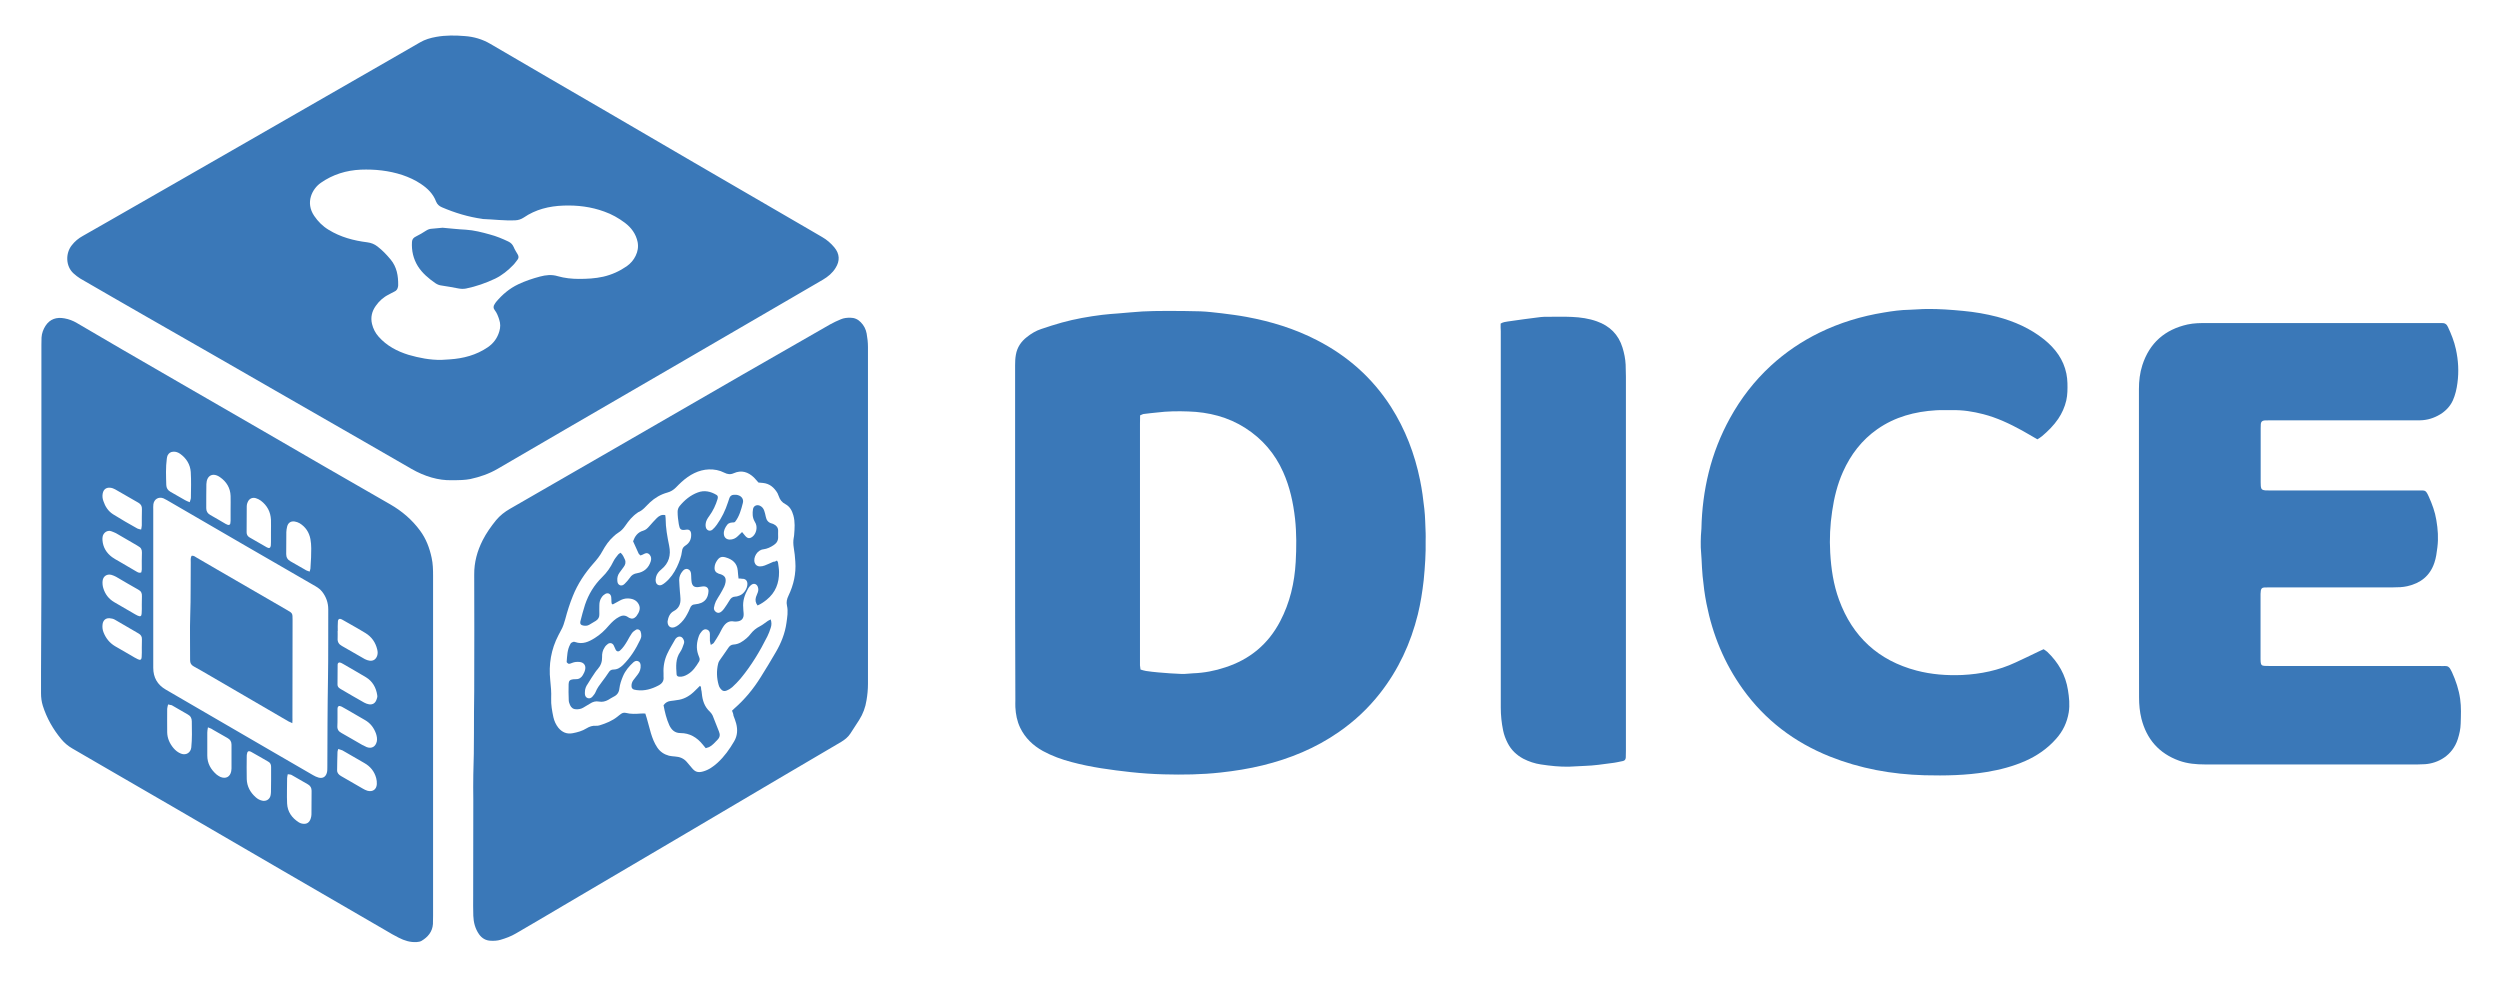 <?xml version="1.0" encoding="utf-8"?>
<!-- Generator: Adobe Illustrator 22.1.0, SVG Export Plug-In . SVG Version: 6.00 Build 0)  -->
<svg version="1.1" id="Layer_1" xmlns="http://www.w3.org/2000/svg" xmlns:xlink="http://www.w3.org/1999/xlink" x="0px" y="0px"
	 viewBox="0 0 1920 763" style="enable-background:new 0 0 1920 763;" xml:space="preserve">
<style type="text/css">
	.st0{fill:#3A78B8;}
</style>
<path class="st0" d="M347,368.8c-10.2,0.3-20.9-2.9-31-8.7c-12.2-7.1-24.4-14.1-36.6-21.1c-22.7-13-45.4-26-68.1-39.1
	c-16.5-9.5-32.9-18.9-49.4-28.4c-16.6-9.5-33.2-19-49.8-28.5c-16.8-9.7-33.7-19.3-50.5-29.1c-1.8-1.1-3.5-2.5-5.1-3.9
	c-6.1-5.5-6.3-15.4-1.4-21.6c2.3-3,5.2-5.4,8.5-7.2c6.4-3.6,12.7-7.3,19.1-10.9c16.5-9.4,32.9-18.9,49.4-28.3
	c18.7-10.7,37.4-21.5,56.1-32.2c18.3-10.5,36.6-21.1,55-31.6c18.3-10.5,36.7-21,55-31.6c8.1-4.7,16.2-9.3,24.3-14
	c3.9-2.3,8.1-3.5,12.6-4.3c7.3-1.3,14.6-1.2,21.9-0.6c6.9,0.5,13.5,2.4,19.6,6c30.5,17.9,61.1,35.6,91.7,53.4
	c21.6,12.6,43.2,25.2,64.8,37.8c29.2,17,58.4,34,87.6,50.9c3.6,2.1,7.2,4.2,10.8,6.3c3.5,2,6.6,4.7,9.2,7.8c4.2,5,4.5,10.4,1,15.9
	c-2.4,3.9-5.8,6.7-9.7,9c-8.7,5.1-17.4,10.1-26.1,15.2c-28,16.3-55.9,32.5-83.9,48.8c-29.2,17-58.5,33.9-87.7,50.9
	c-17.4,10.1-34.8,20.2-52.2,30.4c-6.5,3.8-13.6,6.2-20.9,7.8C357.1,368.7,352.8,368.8,347,368.8z M338.9,276.4
	c2.2-0.1,4.3-0.2,6.5-0.4c10.5-0.7,20.4-3.3,29.2-9.3c4.5-3.1,7.4-7.1,8.9-12.3c0.9-3,0.9-5.9-0.1-8.9c-0.8-2.6-1.8-5.2-3.5-7.4
	c-1.1-1.4-1.1-2.9-0.1-4.4c0.4-0.6,0.7-1.2,1.2-1.8c4.8-5.7,10.3-10.4,17.1-13.6c5.3-2.5,10.9-4.4,16.6-5.9c4.5-1.2,9-1.7,13.6-0.3
	c5.3,1.5,10.8,2.1,16.2,2.1c6.3,0,12.6-0.3,18.8-1.7c6.5-1.5,12.5-4.2,18-8c3-2.1,5.4-4.9,6.9-8.1c1.6-3.3,2.2-6.7,1.5-10.5
	c-1.3-6.3-4.9-11.1-9.8-14.8c-4.8-3.6-10.1-6.6-15.8-8.6c-10.1-3.7-20.6-5-31.4-4.6c-11,0.4-21.3,2.9-30.5,9.2c-2,1.3-4.1,2-6.4,2.1
	c-8.4,0.4-16.6-0.7-25-1c-0.1,0-0.3,0-0.4-0.1c-10.7-1.5-21-4.6-31-8.9c-2.1-0.9-3.6-2.2-4.5-4.4c-2.2-5.9-6.5-10.1-11.6-13.5
	c-4.4-3-9.3-5.2-14.3-6.9c-10.4-3.4-21-4.5-31.9-4.1c-11.2,0.5-21.5,3.7-30.7,10.1c-6.6,4.6-12.1,15.1-5.1,25.4
	c2.9,4.3,6.6,8,11.1,10.7c9.1,5.6,19.2,8.3,29.7,9.6c3,0.4,5.5,1.4,7.8,3.2c3.8,2.9,7,6.3,10.1,10c4.8,5.8,5.9,12.6,5.8,19.8
	c0,0.3-0.1,0.6-0.1,0.9c-0.3,1.8-1,3.2-2.9,4c-1.4,0.6-2.8,1.5-4.2,2.2c-4.1,2-7.4,5-10,8.7c-3,4.2-4.1,8.8-2.9,13.9
	c0.9,3.7,2.6,7,5.1,9.8c6.2,7,14.2,11.2,22.9,13.9C322,274.9,330.3,276.5,338.9,276.4z"/>
<path class="st0" d="M779.6,410c0-43.2,0-86.3,0-129.5c0-2.7,0.1-5.4,0.6-8.1c1-5.7,4-10.1,8.5-13.6c3.3-2.6,6.9-4.8,10.9-6.1
	c5.3-1.8,10.6-3.5,16-5c10.1-2.8,20.5-4.6,30.9-5.9c4.1-0.5,8.3-0.8,12.4-1.1c6.2-0.5,12.3-1.1,18.5-1.5c5.9-0.3,11.8-0.4,17.7-0.4
	c8.9,0,17.8,0,26.8,0.3c5.4,0.2,10.9,0.9,16.3,1.5c6.4,0.8,12.8,1.6,19.2,2.8c18.8,3.5,36.8,9,53.9,17.8c23.6,12.1,42.7,29,57,51.3
	c11,17.3,18.2,36.1,22.3,56.2c1.5,7.3,2.5,14.7,3.3,22.2c0.7,6.1,0.7,12.3,1,18.5c0.1,1.9,0,3.7,0,5.6c0.2,10.2-0.5,20.4-1.5,30.6
	c-1,8.9-2.4,17.7-4.5,26.3c-5.5,22.2-14.9,42.5-29.1,60.6c-9,11.5-19.6,21.4-31.6,29.7c-17.8,12.4-37.6,20.5-58.5,25.6
	c-10.6,2.6-21.4,4.3-32.3,5.5c-14.5,1.6-29,1.8-43.5,1.4c-8.5-0.2-17-0.8-25.4-1.7c-15.3-1.7-30.5-3.7-45.4-7.7
	c-7.7-2-15.1-4.7-22.1-8.5c-7.6-4.2-13.7-10-17.5-17.9c-2.4-5-3.4-10.3-3.7-15.8c-0.1-1.7,0-3.5,0-5.2
	C779.6,495.1,779.6,452.6,779.6,410z M875.6,319c-0.1,2.4-0.1,4.4-0.1,6.4c0,60.7,0,121.4,0,182.1c0,1.2,0,2.3,0,3.5
	c0.1,1,0.3,2,0.4,3.2c1.4,0.4,2.8,0.9,4.2,1.1c3.1,0.4,6.3,0.9,9.4,1.1c6,0.5,12,1,18.1,1.2c2.9,0.1,5.7-0.4,8.6-0.5
	c8.5-0.3,16.9-1.9,24.9-4.6c18.8-6.1,32.9-17.8,42.1-35.4c7.5-14.3,11-29.6,11.9-45.5c0.6-11,0.7-22.1-0.5-33.2
	c-1.4-12.4-4-24.4-9.1-35.8c-6.3-14.2-16-25.5-29.1-33.9c-13.3-8.5-28.1-12.2-43.7-12.7c-8-0.3-16.1-0.2-24.1,0.8
	c-3.3,0.4-6.6,0.6-9.9,1.1C877.8,317.9,876.9,318.5,875.6,319z"/>
<path class="st0" d="M31.8,397.2c0-44.1,0-88.3,0-132.4c0-1.9,0-3.7,0.1-5.6c0.2-3.2,1.3-6.2,3-8.9c3.5-5.4,8.6-6.9,14.6-5.8
	c3.4,0.6,6.6,1.8,9.6,3.6c11.4,6.7,22.8,13.4,34.2,20c15.4,9,30.9,17.9,46.3,26.8c19.8,11.4,39.6,22.9,59.4,34.3
	c17,9.9,34.1,19.7,51.1,29.6c16.6,9.6,33.1,19.1,49.7,28.6c9,5.2,16.7,11.8,22.8,20.1c4.6,6.2,7.3,13.3,8.9,20.9
	c1,4.5,1.1,9.1,1.1,13.7c0,11.4,0,22.7,0,34.1c0,75.6,0,151.3,0,226.9c0,2.2,0,4.3-0.1,6.5c-0.4,6-3.9,10.1-8.8,13
	c-1,0.6-2.5,0.8-3.7,0.9c-4.9,0.3-9.4-1.1-13.7-3.3c-3.5-1.7-6.8-3.7-10.2-5.7c-26.6-15.4-53.2-30.9-79.8-46.3
	c-27.1-15.8-54.2-31.5-81.3-47.3c-20.8-12.1-41.5-24.1-62.3-36.1c-5.7-3.3-11.4-6.7-17.2-10c-3.3-1.9-6.1-4.3-8.5-7.2
	c-6.3-7.6-11.1-16.1-14.1-25.5c-1-3.2-1.4-6.4-1.4-9.8c0-5.5,0-10.9,0-16.4C31.8,476.3,31.8,436.7,31.8,397.2z M117.7,452.1
	C117.7,452.1,117.7,452.1,117.7,452.1c0,20.3,0,40.6,0,60.8c0,7.4,3.2,13,9.6,16.7c10.2,6,20.4,11.9,30.6,17.8
	c17.7,10.3,35.3,20.5,53,30.8c9.8,5.7,19.6,11.4,29.5,17.1c1.4,0.8,2.8,1.5,4.3,1.9c3.1,0.8,5.4-0.5,6.3-3.6
	c0.4-1.3,0.4-2.8,0.4-4.3c0.1-22.7,0.1-45.4,0.5-68.2c0.3-17.7,0.1-35.4,0.2-53.1c0-5.1-1.6-9.6-4.7-13.6c-1.9-2.5-4.6-3.9-7.2-5.4
	c-17.3-10-34.6-20-51.9-30c-20-11.6-40-23.2-60.1-34.9c-0.9-0.5-1.8-1-2.7-1.4c-3.7-1.4-7.1,0.6-7.7,4.5c-0.2,1.4-0.1,2.9-0.1,4.3
	C117.7,411.8,117.7,432,117.7,452.1z M145.7,385.7c0.4-1.5,0.9-2.4,0.9-3.4c0.1-6.6,0.3-13.2-0.1-19.8c-0.4-5.8-3.4-10.6-8.2-14
	c-1.6-1.1-3.3-1.7-5.2-1.6c-2.1,0.1-3.5,1.1-4.4,2.9c-0.3,0.8-0.5,1.6-0.6,2.5c-0.9,6.7-0.6,13.4-0.4,20.2c0.1,2.3,1.1,4,3.2,5.2
	c3.8,2.1,7.4,4.3,11.2,6.4C143,384.7,144.1,385,145.7,385.7z M129.1,541c-0.3,1.5-0.7,2.5-0.7,3.4c0,6-0.1,12,0,18
	c0.1,4.6,1.9,8.6,4.8,12.1c1.6,1.9,3.5,3.4,5.8,4.3c4.1,1.6,7.5-1,7.9-4.7c0.7-6.7,0.5-13.4,0.4-20.2c0-2.3-1-4.1-3.1-5.2
	c-4.1-2.3-8.2-4.8-12.3-7.1C131.3,541.4,130.4,541.4,129.1,541z M237.8,439c0.3-1.1,0.5-1.7,0.6-2.2c0.2-2.9,0.4-5.7,0.5-8.6
	c0.1-4.7,0.4-9.5-0.5-14.2c-1-5.2-3.7-9.3-8.2-12.1c-1.2-0.7-2.6-1.2-4-1.4c-3-0.4-5,1.1-5.7,4c-0.3,1.4-0.6,2.8-0.6,4.2
	c-0.1,5.6,0,11.2-0.1,16.8c0,2.5,1,4.3,3.3,5.6c3.8,2.1,7.4,4.3,11.2,6.4C235.2,438.2,236.3,438.4,237.8,439z M259.4,484.6
	c0,0-0.1,0-0.1,0c0,1.9,0.1,3.7,0,5.6c-0.2,2.8,0.9,4.6,3.3,5.9c5.9,3.3,11.7,6.8,17.6,10.1c1.1,0.6,2.4,1,3.6,1.2
	c2.9,0.4,5-1.1,5.9-3.9c0.5-1.6,0.4-3.1,0-4.7c-1.3-5.5-4.3-9.7-9-12.6c-3.8-2.4-7.7-4.5-11.5-6.7c-2.2-1.3-4.5-2.6-6.7-3.8
	c-1.7-0.9-2.9-0.3-3,1.6C259.3,479.7,259.4,482.1,259.4,484.6z M208.1,408.7C208.1,408.7,208.1,408.7,208.1,408.7
	c0-3.2,0.1-6.3,0-9.5c-0.3-6.1-2.9-11-7.8-14.7c-1.1-0.8-2.5-1.5-3.8-1.9c-2.8-0.8-5.2,0.4-6.3,3.1c-0.4,0.9-0.7,1.9-0.7,2.9
	c-0.1,6.7,0,13.5-0.1,20.2c0,1.7,0.7,3,2.2,3.9c4.5,2.6,8.9,5.2,13.4,7.7c1.8,1,2.8,0.4,3-1.5c0.1-0.9,0.1-1.7,0.1-2.6
	C208.1,413.9,208.1,411.3,208.1,408.7z M177.1,390.8c0-3.3,0.1-6.6,0-9.9c-0.2-6.2-3.2-11-8.1-14.4c-5.5-3.9-10.3-1.4-10.5,5.3
	c-0.2,6.2,0,12.3-0.1,18.5c0,2.4,1,4,3.1,5.2c4,2.2,7.9,4.6,11.9,6.9c0.5,0.3,1,0.5,1.6,0.7c0.9,0.3,1.8-0.2,1.9-1.1
	c0.1-0.7,0.2-1.4,0.2-2.1C177.1,396.8,177.1,393.8,177.1,390.8z M259.8,575.2c-0.3,1.1-0.6,1.6-0.6,2.2c-0.1,4.7-0.3,9.5-0.3,14.2
	c0,2.1,1.3,3.4,3,4.4c5.6,3.2,11.2,6.5,16.8,9.7c1.1,0.6,2.3,1.3,3.5,1.6c4,1.1,7-1,7.2-5.1c0.1-1.5-0.1-3.2-0.5-4.7
	c-1.4-5.1-4.5-8.9-9.1-11.5c-5.6-3.3-11.2-6.5-16.8-9.7C262.1,575.9,261.1,575.7,259.8,575.2z M289.8,534.9c0-0.6,0-0.8-0.1-1.1
	c-0.9-5.8-3.6-10.6-8.7-13.7c-5.8-3.5-11.7-6.8-17.5-10.2c-0.5-0.3-1-0.6-1.5-0.8c-1.5-0.7-2.7-0.2-2.7,1.5c-0.1,5-0.1,10-0.1,15.1
	c0,1.2,0.5,2.2,1.6,2.9c0.5,0.3,0.9,0.7,1.4,0.9c5.8,3.4,11.6,6.8,17.5,10.1c1.1,0.6,2.4,1.1,3.6,1.3c2.9,0.5,5-0.9,5.9-3.7
	C289.6,536.4,289.7,535.5,289.8,534.9z M159.7,558.6c-0.3,1.8-0.5,2.9-0.5,4c0,5.9,0,11.8,0,17.7c0,6,2.7,10.7,7.2,14.6
	c0.9,0.7,1.9,1.3,2.9,1.8c4.2,1.7,7.5-0.1,8.3-4.5c0.1-0.7,0.2-1.4,0.2-2.1c0-6,0-12.1,0-18.1c0-2.4-0.9-4-3.1-5.2
	c-3.8-2.1-7.5-4.3-11.2-6.4C162.5,559.6,161.4,559.3,159.7,558.6z M208.2,598.8c0-3.3,0-6.6,0-9.9c0-1.7-0.6-3.1-2.1-3.9
	c-4.4-2.5-8.7-5.1-13.1-7.5c-2.2-1.2-3.1-0.5-3.4,1.9c0,0.3-0.1,0.6-0.1,0.9c0,6-0.2,12.1,0,18.1c0.2,5.6,2.7,10.2,6.9,13.9
	c1.4,1.3,3.1,2.2,4.9,2.6c2.9,0.7,5.6-0.8,6.4-3.6c0.3-0.9,0.3-2,0.4-3C208.2,605.1,208.2,601.9,208.2,598.8z M221,594.6
	c-0.2,1.2-0.5,2.1-0.5,3.1c0,6.5-0.3,12.9,0,19.4c0.3,6.3,3.6,11,8.9,14.4c0.7,0.5,1.6,0.8,2.4,1c3.5,0.8,5.9-0.6,6.9-4.1
	c0.3-1,0.5-2,0.5-3c0.1-6,0-12.1,0.1-18.1c0-2.2-0.9-3.8-2.8-4.9c-4.2-2.4-8.4-4.9-12.7-7.3C222.9,594.7,222,594.8,221,594.6z
	 M108.4,406.7c0.2-1.3,0.5-2.2,0.5-3.2c0.1-4.2-0.1-8.3,0.1-12.5c0.1-2.3-0.8-3.8-2.7-4.9c-6-3.4-11.9-6.9-17.9-10.3
	c-1.1-0.6-2.4-1.1-3.6-1.2c-3.1-0.4-5.3,1.2-5.9,4.3c-0.4,2-0.2,4,0.5,5.9c1.4,4.2,3.7,7.8,7.5,10.2c6.1,3.8,12.3,7.4,18.6,10.9
	C106.2,406.3,107.2,406.4,108.4,406.7z M259.2,551.8C259.2,551.8,259.2,551.8,259.2,551.8c-0.1,1.9,0.1,3.7-0.1,5.6
	c-0.2,2.6,0.8,4.3,3.1,5.5c5.4,3,10.7,6.2,16,9.2c1.1,0.6,2.3,1.2,3.5,1.7c3.8,1.4,6.8-0.4,7.7-4.4c0.4-2,0-4-0.6-5.9
	c-1.6-4.5-4.3-8.1-8.5-10.5c-4.6-2.6-9.2-5.3-13.8-8c-1.4-0.8-2.7-1.6-4.1-2.3c-2-1-3.1-0.5-3.2,1.7
	C259.2,547,259.2,549.4,259.2,551.8z M108.9,464.3C108.9,464.3,108.9,464.3,108.9,464.3c0-2.2,0-4.3,0.1-6.5
	c0.1-2.2-0.6-3.8-2.7-4.9c-5.8-3.2-11.4-6.6-17.1-9.9c-1.1-0.6-2.3-1.1-3.6-1.5c-3.4-0.9-6.4,1-6.8,4.6c-0.2,1.8,0,3.8,0.5,5.5
	c1.4,4.7,4.2,8.4,8.5,10.9c5.4,3.1,10.7,6.2,16,9.3c0.6,0.4,1.2,0.7,1.9,1c2.1,1,3,0.5,3.1-1.7C109,468.9,108.9,466.6,108.9,464.3z
	 M108.5,439.6c0.1-0.7,0.4-1.5,0.4-2.3c0-4.3-0.1-8.6,0.1-12.9c0.1-2.3-0.8-3.9-2.8-4.9c-0.4-0.2-0.7-0.5-1.1-0.7
	c-5.3-3.1-10.7-6.2-16-9.3c-1.1-0.6-2.4-1-3.6-1.5c-3.1-1.2-6.3,1.3-6.7,4.3c-0.1,0.8-0.2,1.7-0.1,2.6c0.4,5.5,3.1,9.8,7.4,13
	c1.6,1.2,3.4,2.1,5.1,3.1c4.3,2.5,8.7,5.1,13,7.6C105.5,439.3,106.7,440.4,108.5,439.6z M108.9,497.5
	C108.9,497.5,108.9,497.5,108.9,497.5c0-2.2,0-4.3,0.1-6.5c0.1-2.1-0.8-3.5-2.6-4.5c-6.1-3.5-12.1-7.1-18.2-10.6
	c-1.2-0.7-2.7-1-4.1-1.1c-2.9-0.2-4.9,1.6-5.3,4.5c-0.3,2.2-0.1,4.3,0.7,6.3c1.8,4.6,4.7,8.2,8.9,10.7c4.1,2.4,8.2,4.7,12.3,7.1
	c1.7,1,3.4,2.1,5.2,2.9c1.8,0.9,2.8,0.4,2.9-1.6C109,502.4,108.9,499.9,108.9,497.5z"/>
<path class="st0" d="M666.6,395.9c0,43.1,0,86.3,0,129.4c0,4.1-0.4,8.3-1.1,12.4c-0.8,5.4-2.7,10.6-5.7,15.3
	c-2.2,3.5-4.5,7-6.8,10.5c-1.8,2.7-4.2,4.6-7,6.3c-16.1,9.4-32.2,19-48.3,28.4c-23.8,14-47.5,28.1-71.3,42.1
	c-31.3,18.5-62.7,36.9-94.1,55.4c-12,7.1-24,14.2-36.1,21.2c-3.7,2.2-7.8,3.7-11.9,4.9c-2.4,0.7-4.8,0.8-7.3,0.7
	c-3.9-0.1-6.9-1.9-9.1-5c-3-4.3-4.2-9.1-4.4-14.2c-0.2-5-0.1-10.1-0.1-15.1c0-24.6,0.1-49.2,0.1-73.8c0-6.5-0.2-13,0-19.4
	c0.8-21.4,0.3-42.8,0.7-64.3c0-1,0-2,0-3c0-28.8,0.2-57.5,0-86.3c-0.1-9.5,2.3-18.2,6.5-26.5c2.8-5.5,6.4-10.6,10.3-15.4
	c3-3.6,6.6-6.4,10.6-8.7c26.7-15.3,53.3-30.7,80-46.1c33.1-19.1,66.2-38.3,99.4-57.4c22.2-12.8,44.4-25.5,66.6-38.2
	c2.6-1.5,5.4-2.7,8.2-3.9c2.3-1,4.7-1.2,7.2-1.2c3.2,0,5.9,1.2,8.1,3.5c2.4,2.4,3.9,5.4,4.5,8.7c0.6,3.4,1,6.8,1,10.3
	C666.6,309.6,666.6,352.8,666.6,395.9z M562.2,545.8c0.8-0.8,1.3-1.3,1.8-1.7c8-7,14.6-15,20.2-24c4-6.3,7.8-12.7,11.6-19.2
	c4.1-7,7.1-14.5,8.2-22.5c0.6-4.4,1.4-8.8,0.4-13.3c-0.6-2.6-0.1-5,1.1-7.5c4-8.3,6-17.1,5.3-26.3c-0.2-3.6-0.6-7.2-1.2-10.7
	c-0.4-2.6-0.5-5.1,0-7.7c0.1-0.7,0.3-1.4,0.3-2.1c0.4-5,0.8-10-0.6-15c-1-3.6-2.7-6.8-6.1-8.6c-2.7-1.4-4.2-3.4-5.1-6.1
	c-0.3-0.8-0.6-1.6-1-2.4c-2.6-4.3-6-7.3-11.2-7.8c-1.1-0.1-2.3-0.2-3.4-0.3c-1.2-1.3-2.3-2.7-3.5-3.9c-4.4-4.2-9.5-5.9-15.4-3.3
	c-2.6,1.2-4.9,0.9-7.4-0.4c-1.8-0.9-3.7-1.6-5.7-2c-8.2-1.6-15.7,0.7-22.4,5.4c-3.3,2.3-6.2,5.1-9,8c-1.9,1.9-4,3.2-6.6,3.9
	c-5.1,1.4-9.5,4-13.4,7.6c-2.9,2.7-5.3,6.1-9.2,7.6c-0.1,0-0.2,0.2-0.3,0.3c-3.9,2.6-6.8,6.2-9.4,10c-1.5,2.2-3.2,4-5.5,5.4
	c-1.2,0.7-2.3,1.7-3.4,2.7c-3.6,3.2-6.3,7.1-8.6,11.3c-1.9,3.6-4.4,6.7-7.1,9.7c-6.5,7.4-11.9,15.5-15.6,24.7
	c-2.4,5.9-4.3,11.9-5.9,18c-0.8,2.9-1.7,5.8-3.2,8.4c-0.7,1.2-1.3,2.5-2,3.8c-5.7,10.9-7.6,22.6-6.3,34.7c0.5,4.6,0.9,9.2,0.7,13.8
	c-0.2,4.9,0.7,9.7,1.7,14.5c0.7,3,1.9,5.7,3.8,8.1c2.9,3.5,6.5,5.1,11.1,4.2c3.7-0.7,7.3-1.7,10.5-3.7c2.3-1.4,4.6-2.2,7.3-2
	c1,0.1,2-0.1,3-0.4c4.8-1.5,9.5-3.4,13.5-6.6c0.9-0.7,1.8-1.5,2.7-2.1c1.1-0.8,2.3-1.1,3.7-0.8c3.8,1,7.7,0.8,11.6,0.5
	c1.1-0.1,2.2,0,3.4,0c0.4,1.3,0.8,2.4,1.1,3.5c1.1,3.9,2.1,7.8,3.2,11.6c1.2,3.9,2.6,7.6,4.9,11c2.2,3.3,5.3,5.3,9,6.3
	c1.5,0.4,3.1,0.4,4.7,0.6c3.4,0.2,6.5,1.4,8.8,4c1.3,1.5,2.6,3,3.9,4.6c2.5,3.2,4.8,4,8.7,2.9c4.4-1.2,8-3.8,11.3-6.8
	c5.1-4.7,9.1-10.3,12.6-16.3c2.6-4.4,2.8-9,1.6-13.7c-0.5-2.1-1.4-4.1-2.1-6.1C563.2,548.2,562.7,547.1,562.2,545.8z"/>
<path class="st0" d="M1642.7,417.5c0-39.6,0-79.1,0-118.7c0-6.2,0.7-12.4,2.6-18.3c5.5-17.1,17.3-27.4,34.7-31.3
	c5-1.1,10-1.1,15-1.1c51.8,0,103.6,0,155.3,0c7.3,0,14.7,0,22,0c1,0,2,0.1,3,0c2.3-0.1,3.8,0.9,4.7,3c2.6,5.5,4.8,11.1,6.1,17
	c1.9,8.6,2.4,17.3,1.2,26.1c-0.6,4.6-1.6,9-3.5,13.3c-2.1,4.6-5.5,8.1-9.7,10.7c-4.8,2.9-9.9,4.5-15.5,4.6c-1.9,0-3.7,0-5.6,0
	c-36.4,0-72.8,0-109.2,0c-1.6,0-3.2,0-4.7,0.1c-1.8,0.2-2.6,1-2.8,2.7c-0.1,1.1-0.1,2.3-0.1,3.4c0,13.8,0,27.6,0,41.4c0,1,0,2,0.1,3
	c0.2,2.2,1,3,3.3,3.2c1.6,0.1,3.2,0.1,4.7,0.1c36.7,0,73.4,0,110,0c1.2,0,2.3,0,3.5,0c4.7,0,5.1-0.6,7.5,4.7
	c2.6,5.8,4.8,11.7,5.8,18c1.2,7,1.7,13.9,0.8,21c-0.5,4-1,8-2.3,11.8c-3.4,10.1-10.6,15.7-20.8,18c-3.5,0.8-7.1,0.9-10.7,0.9
	c-31.5,0-63,0-94.5,0c-1.6,0-3.2,0-4.7,0.1c-1.6,0.1-2.3,0.8-2.6,2.4c-0.1,0.8-0.2,1.7-0.2,2.6c0,16.7,0,33.4,0,50.1
	c0,0.7,0,1.4,0.1,2.2c0.2,2.1,0.9,2.8,3,2.9c1.6,0.1,3.2,0.1,4.7,0.1c43.3,0,86.6,0,129.9,0c1.3,0,2.6,0.1,3.9,0
	c2.2-0.1,3.5,0.9,4.4,2.8c0.3,0.7,0.7,1.3,1,1.9c3,6.6,5.3,13.4,6.3,20.6c0.9,6.3,0.6,12.6,0.4,19c-0.1,4.1-1,8-2.2,11.8
	c-4.1,12.8-15.3,18.6-25.1,19.3c-1.9,0.1-3.7,0.2-5.6,0.2c-54.5,0-109,0-163.5,0c-6.8,0-13.5-0.6-19.9-2.9
	c-15.4-5.6-24.9-16.5-28.9-32.3c-1.3-5.3-1.8-10.7-1.8-16.2C1642.7,496.3,1642.7,456.9,1642.7,417.5z"/>
<path class="st0" d="M1564.7,337.4c-4.1-2.3-7.9-4.7-11.8-6.8c-9.5-5.2-19.2-9.8-29.7-12.5c-7.8-2-15.7-3.3-23.9-3.1
	c-4.2,0.1-8.4-0.2-12.5,0.1c-16.2,1-31.4,5-45,14.5c-12,8.4-20.5,19.6-26.4,32.8c-4.3,9.6-6.8,19.8-8.3,30.2
	c-1.6,10.6-2.1,21.2-1.5,31.8c0.7,12.4,2.5,24.6,6.8,36.3c10.4,28.4,30.3,46.6,59.5,54.3c11.5,3,23.2,3.9,35.1,3.4
	c14.2-0.7,27.9-3.5,40.9-9.6c6-2.8,12-5.6,17.9-8.5c1.2-0.5,2.3-1.1,3.7-1.7c1,0.7,2,1.3,2.8,2c8.5,8.1,14.1,17.8,15.9,29.4
	c0.9,5.6,1.5,11.3,0.6,17.1c-1.3,7.8-4.5,14.5-9.7,20.3c-6.6,7.5-14.6,13-23.6,17c-9.5,4.2-19.5,6.8-29.8,8.5
	c-15.8,2.6-31.8,2.9-47.7,2.5c-25.1-0.7-49.4-5.1-72.7-14.4c-27.2-10.9-49.7-27.9-66.9-51.9c-14.1-19.7-23.1-41.6-27.8-65.4
	c-1.4-7-2.3-14.2-3-21.3c-0.4-4.3-0.6-8.6-0.8-12.9c-0.1-3-0.5-6-0.6-9c-0.1-3,0-6,0.1-9c0.1-1.9,0.3-3.7,0.4-5.6
	c0.3-14.6,2.1-28.9,5.6-43.1c3.6-14.6,9.1-28.5,16.3-41.6c8.3-15.1,18.7-28.6,31.4-40.3c11.2-10.3,23.6-18.7,37.3-25.4
	c15.8-7.7,32.3-12.7,49.6-15.5c6.5-1.1,13.1-2,19.7-2.1c4.4-0.1,8.9-0.6,13.3-0.6c9.3-0.1,18.7,0.6,28,1.5
	c8.7,0.8,17.4,2.3,25.9,4.5c13.2,3.5,25.5,8.9,36.2,17.5c8.5,6.9,14.8,15.3,17,26.2c0.5,2.4,0.7,4.8,0.8,7.3
	c0.1,4.4,0.1,8.9-0.9,13.3c-1.2,5.1-3.3,9.8-6.2,14.1c-3.4,5-7.7,9.3-12.3,13.2C1567.2,335.9,1566,336.6,1564.7,337.4z"/>
<path class="st0" d="M1152.5,248.5c2-1.2,3.8-1.3,5.5-1.6c8.4-1.2,16.8-2.4,25.2-3.4c1.7-0.2,3.4-0.2,5.2-0.2c6.3,0,12.7-0.2,19,0.1
	c6.5,0.3,12.9,1.2,19,3.4c9.9,3.5,16.6,10.1,19.7,20.2c1.3,4.3,2.2,8.6,2.4,13.1c0.1,3,0.2,6,0.2,9.1c0,95.8,0,191.6,0,287.4
	c0,1.7,0,3.5-0.1,5.2c-0.1,1.5-0.8,2.4-2.3,2.7c-3,0.6-5.9,1.3-8.9,1.6c-6.7,0.9-13.4,1.9-20.1,2.1c-4,0.1-8,0.5-12,0.6
	c-7.3,0.2-14.6-0.6-21.9-1.7c-4.7-0.7-9.2-2.2-13.5-4.4c-5.2-2.8-9.3-6.7-12-12c-1.6-3.1-2.8-6.3-3.5-9.7
	c-1.2-5.8-1.8-11.6-1.8-17.6c0-50.2,0-100.4,0-150.6c0-46.2,0-92.3,0-138.5C1152.4,252.3,1152.5,250.4,1152.5,248.5z"/>
<path class="st0" d="M339.9,174.9c5.7,0.5,11.7,1.2,17.8,1.5c6.4,0.4,12.5,2,18.6,3.7c4.9,1.3,9.5,3.2,14.1,5.4
	c1.9,0.9,3.2,2.2,4.1,4.2c0.8,2,2,3.8,3.1,5.7c0.8,1.4,0.9,2.7-0.1,4c-1.1,1.3-2,2.8-3.2,4c-4.1,4.3-8.7,8-14,10.6
	c-7.2,3.4-14.6,6-22.4,7.6c-2,0.4-4,0.3-6-0.1c-4.2-0.8-8.5-1.6-12.7-2.2c-1.8-0.2-3.3-0.8-4.8-1.8c-5.2-3.6-10.1-7.7-13.5-13.1
	c-3.5-5.7-4.9-11.9-4.5-18.6c0.1-2.1,1.2-3.3,3.1-4.2c2.7-1.3,5.3-2.9,7.8-4.5c1.3-0.8,2.5-1.3,4-1.4
	C333.8,175.4,336.7,175.2,339.9,174.9z"/>
<path class="st0" d="M224.5,555.4c-1.4-0.7-2.2-1-3-1.4c-19.9-11.6-39.7-23.1-59.6-34.7c-4.3-2.5-8.7-5.1-13.1-7.5
	c-2-1.1-2.8-2.5-2.8-4.8c0.1-11.5-0.3-23,0.1-34.5c0.5-13.5,0.2-27,0.4-40.5c0-1.7-0.3-3.4,0.6-5.1c1.7-0.4,2.8,0.7,4,1.4
	c5.1,2.9,10.2,5.9,15.3,8.9c17.9,10.4,35.8,20.8,53.7,31.1c4.6,2.6,4.6,2.6,4.6,7.7c0,25-0.1,50-0.1,75
	C224.7,552.3,224.6,553.5,224.5,555.4z"/>
<path class="st0" d="M596.7,430.5c0.5,0.8,0.8,1.2,0.8,1.5c0.3,2.4,0.8,4.8,0.8,7.3c0.1,8.5-2.7,15.8-9.5,21.3
	c-2.1,1.7-4.4,3.3-7,4.4c-1.6-2.1-1.9-4.2-1.2-6.5c0.4-1.2,1-2.4,1.4-3.6c0.5-1.4,0.5-2.8,0-4.2c-0.8-2.2-3-3-4.9-1.6
	c-1.1,0.8-2.1,2-2.7,3.2c-2.5,4.5-4.1,9.2-3.6,14.4c0.1,1.4,0.1,2.9,0.3,4.3c0.3,3.8-1.4,6-5.2,6.3c-0.7,0.1-1.5,0.1-2.2,0
	c-3.9-0.8-6.4,1.2-8.3,4.1c-1.2,1.8-2,3.8-3.1,5.7c-1.3,2.2-2.6,4.4-4.1,6.6c-0.4,0.6-1.3,0.9-2.3,1.6c-0.3-1.3-0.6-2.2-0.7-3.2
	c-0.1-1.7,0.1-3.4,0-5.2c0-1.5-0.6-2.8-2.2-3.4c-1.6-0.6-2.9,0.1-3.9,1.2c-0.9,1-1.8,2.3-2.3,3.6c-1.7,4.7-2.3,9.5-0.6,14.4
	c0.3,0.8,0.6,1.6,0.9,2.4c0.4,1,0.3,2-0.2,2.9c-2.3,3.8-4.8,7.6-8.8,9.9c-2,1.2-4.1,2-6.5,1.8c-1.1-0.1-2-0.7-2-1.9
	c-0.4-5.9-0.9-11.8,2.8-17.1c1.3-1.8,2-4.1,2.8-6.3c0.5-1.3,0.2-2.5-0.5-3.7c-1.1-2-3.3-2.4-5.1-0.9c-0.4,0.4-0.9,0.8-1.1,1.3
	c-2,3.6-4.3,7.2-6,10.9c-2.2,4.7-3.2,9.8-2.9,15.1c0.1,0.9-0.1,1.7,0,2.6c0.4,3.3-1.1,5.3-4,6.8c-5.2,2.7-10.6,4.3-16.6,3.5
	c-0.7-0.1-1.4-0.2-2.1-0.4c-1.2-0.4-1.9-1.3-1.9-2.6c-0.1-1.6,0.4-3.2,1.3-4.5c1.1-1.5,2.3-3,3.4-4.4c1.7-2.1,2.5-4.5,2.3-7.2
	c-0.1-1.4-0.6-2.5-1.9-3.1c-1.4-0.6-2.6,0-3.6,0.8c-3.3,3-6.2,6.4-8,10.6c-1.3,3.1-2.4,6.2-2.8,9.5c-0.3,3-1.7,5.1-4.5,6.4
	c-1.4,0.7-2.7,1.6-4.1,2.4c-2.2,1.2-4.6,1.8-7.1,1.3c-2.6-0.5-4.8,0.2-6.9,1.6c-1.7,1.1-3.4,2.1-5.2,3.1c-1.7,1-3.5,1.3-5.4,1.2
	c-2.3,0-3.8-1.2-4.7-3.2c-0.5-1.2-1-2.5-1-3.7c-0.2-4.2-0.2-8.3-0.1-12.5c0.1-2.4,1-3.3,3.4-3.6c0.7-0.1,1.4-0.1,2.2-0.1
	c2.4,0.1,4.2-1.2,5.3-3.1c0.8-1.3,1.5-2.8,1.8-4.3c0.7-3.1-1-5.4-4.1-5.8c-2-0.2-4-0.1-5.9,0.7c-0.8,0.3-1.6,0.7-2.5,0.7
	c-0.6,0-1.1-0.7-1.6-1.1c-0.1-0.1-0.1-0.3-0.1-0.4c0.4-4.6,0.4-9.2,2.7-13.4c0.2-0.4,0.4-0.8,0.7-1.1c0.6-0.4,1.2-0.7,1.9-0.9
	c0.4-0.1,0.8,0.1,1.3,0.2c5.6,2,10.4-0.2,15-3.1c4.2-2.6,7.7-5.9,10.9-9.7c2.3-2.6,4.8-5,7.9-6.6c2.2-1.2,4.4-1.3,6.5,0.1
	c0.4,0.2,0.7,0.5,1.1,0.7c2,1,3.6,0.7,5.1-0.8c0.2-0.2,0.4-0.4,0.6-0.7c2-2.7,3.3-5.7,1.7-8.8c-1.7-3.4-5-4.6-8.7-4.6
	c-2,0-4,0.6-5.8,1.6c-1.9,1-3.7,2.1-5.5,3c-1.1-0.4-0.9-1.2-1-1.9c-0.1-1.3,0-2.6-0.2-3.9c-0.4-2.4-2.5-3.4-4.5-2.3
	c-1.1,0.6-2.1,1.5-2.8,2.6c-1.3,1.8-1.8,3.9-1.8,6.1c0,2.3-0.1,4.6,0,6.9c0.1,2.2-0.8,3.9-2.7,5.1c-1.7,1.1-3.4,2.1-5.2,3.1
	c-1.4,0.8-3,0.8-4.6,0.5c-1.7-0.3-2.5-1.4-2.1-3.1c1.1-4.3,2.2-8.6,3.6-12.9c2.7-8,7-15.1,13.1-21.1c3.7-3.6,6.5-7.6,8.7-12.2
	c0.9-1.9,2.4-3.6,3.7-5.3c0.4-0.5,1.1-0.8,1.8-1.3c1.7,1.5,2.5,3.4,3.3,5.2c0.9,2,0.4,4-0.9,5.7c-1.1,1.5-2.2,3-3.3,4.5
	c-1.3,1.8-1.8,3.9-1.6,6.1c0.1,1.4,0.4,2.6,1.7,3.3c1.5,0.8,2.9,0.1,3.9-0.9c1.4-1.4,2.8-2.9,3.9-4.5c1.4-2.2,3.1-3.3,5.8-3.7
	c5.2-0.9,8.8-4,10.4-9.2c0.5-1.8,0.4-3.4-0.8-4.9c-0.9-1.1-2.1-1.6-3.4-1.1c-0.7,0.2-1.3,0.6-1.9,0.9c-0.5,0.2-1.1,0.4-1.8,0.7
	c-0.5-0.5-1.1-0.9-1.4-1.4c-1.4-3-2.8-6-4.3-9.5c1.3-3.6,3.4-6.9,7.7-8.1c2.1-0.6,3.4-1.9,4.8-3.5c1.9-2.2,3.8-4.3,5.8-6.3
	c1.7-1.6,3.6-2.8,6.4-2.2c0.1,0.9,0.3,1.7,0.3,2.6c0,7.1,1.3,14,2.7,20.9c1.5,7.2-0.1,13.4-6,18.2c-2,1.6-3.5,3.5-4.1,5.9
	c-0.3,1.2-0.4,2.6-0.1,3.8c0.5,2.2,2.7,3.1,4.7,2.1c0.9-0.4,1.7-1.1,2.5-1.7c4-3.3,6.8-7.4,9-12c1.8-3.9,3.4-7.9,3.9-12.3
	c0.2-1.9,1-3.1,2.6-4.1c3.2-2,4.6-5,4.4-8.8c-0.1-2.5-1.4-3.8-3.9-3.4c-4.2,0.7-4.9-0.3-5.6-4.3c-0.5-3.1-0.9-6.2-0.9-9.4
	c0-1.7,0.5-3.1,1.5-4.4c3.8-4.6,8.3-8.4,14-10.5c5-1.9,9.9-0.8,14.4,1.9c1.2,0.7,1.1,1.9,0.8,3.1c-1.4,4.7-3.5,9.1-6.4,13.1
	c-1.4,1.9-2.6,3.8-2.8,6.2c-0.1,1,0,2,0.3,2.9c0.8,2.2,3.2,2.8,4.9,1.4c1.3-1.1,2.4-2.4,3.4-3.8c3.8-5.3,6.6-11.1,8.6-17.3
	c0.4-1.1,0.7-2.2,1.1-3.3c0.6-1.5,1.7-2.3,3.3-2.4c1,0,2-0.1,3,0.2c3,0.7,4.8,3.2,4,6.1c-1.3,5.1-2.7,10.3-6,14.5
	c-0.4,0.2-0.6,0.4-0.9,0.4c-1.9,0.1-3.7,0.1-5.1,1.8c-1.6,2.1-2.8,4.4-2.6,7.1c0.2,2.6,1.8,4.2,4.5,4.3c2.4,0,4.5-0.9,6.2-2.6
	c1-1,2-2,3.3-3.2c0.9,1.1,1.6,2,2.3,2.8c1.9,2.3,3.6,2.5,5.9,0.6c2.6-2.2,3.7-6.6,2.3-9.9c-0.3-0.7-0.6-1.3-1-1.9
	c-1.6-2.9-1.6-6.1-1.1-9.2c0.4-2.5,2.9-3.7,5.3-2.6c1.7,0.8,2.7,2.1,3.3,3.8c0.5,1.5,0.9,3,1.2,4.6c0.5,2.6,1.8,4.5,4.5,5.2
	c0.6,0.1,1.1,0.4,1.6,0.6c2.1,1,3.4,2.6,3.4,5c0,1.6-0.1,3.2,0,4.7c0.1,2.7-1,4.7-3.2,6.2c-2.5,1.7-5.1,3-8.3,3.4
	c-4.4,0.5-7.9,6.1-6.5,10.3c0.5,1.6,2,2.8,3.9,2.8c1.3,0,2.6-0.2,3.8-0.7c2.3-0.9,4.5-1.9,6.7-2.9
	C594.9,431.5,595.7,431.1,596.7,430.5z M449.2,531.6c0,0.4,0,0.9,0,1.3c0.1,1.5,0.7,2.8,2.3,3.3c1.4,0.4,2.6-0.2,3.5-1.2
	c0.9-1.1,1.9-2.2,2.4-3.5c1.2-3,3.1-5.5,5-8c1.7-2.3,3.5-4.6,5-7c0.9-1.5,2-2.3,3.8-2.3c2.9,0,5.1-1.4,7.2-3.4
	c5.7-5.6,9.9-12.3,13.3-19.5c0.4-0.9,0.8-1.9,0.8-2.9c0-1.1-0.1-2.3-0.5-3.3c-0.5-1.5-2.2-2.2-3.5-1.5c-1.2,0.7-2.4,1.6-3.2,2.7
	c-1.3,1.8-2.4,3.9-3.5,5.9c-1.6,2.7-3.3,5.4-5.7,7.5c-1.2,1-2.5,0.7-3.2-0.6c-0.6-1.1-1-2.4-1.6-3.5c-0.9-1.7-2.8-2.2-4.4-1.1
	c-1,0.7-2,1.7-2.6,2.8c-1.5,2.2-2,4.7-1.9,7.4c0.1,3.5-1,6.5-3.3,9.1c-0.7,0.8-1.3,1.5-1.9,2.4c-2,3-4,5.9-5.8,9
	C450,527.1,449.2,529.2,449.2,531.6z M512.7,477.2c-0.1,3.7,2.2,5.5,5.3,4.5c1.2-0.4,2.3-1.1,3.3-1.9c2.7-2.2,4.8-4.9,6.4-8
	c0.8-1.5,1.6-3,2.2-4.6c0.7-2,1.9-3,4.1-3.1c1.5-0.1,3.1-0.5,4.6-1.1c3.7-1.6,5.2-4.8,5.5-8.6c0.3-2.9-1.6-4.4-4.6-4
	c-1.1,0.2-2.3,0.4-3.4,0.5c-2.8,0.2-4.3-0.8-4.9-3.6c-0.2-1-0.2-2-0.3-3c-0.1-1.3,0-2.6-0.2-3.9c-0.2-1.5-0.9-2.8-2.4-3.3
	c-1.7-0.6-3.1,0.3-4.1,1.6c-1.6,1.9-2.6,4.1-2.6,6.7c0.1,3.1,0.4,6.3,0.6,9.4c0.1,1.7,0.4,3.4,0.4,5.1c0.2,4.2-1.4,7.5-5.3,9.5
	C514.2,471.1,513.2,474.3,512.7,477.2z M567.2,444.3c-0.2-2.1-0.5-4.1-0.6-6.1c-0.5-5.7-4.1-8.6-9.2-10.1c-3.1-0.9-4.9-0.3-6.7,2.4
	c-1.1,1.6-1.8,3.3-1.9,5.2c-0.2,2.5,0.8,4,3.2,4.9c0.5,0.2,1.1,0.3,1.7,0.5c3,1.2,4,2.8,3.5,6.1c-0.2,1.1-0.5,2.2-1,3.3
	c-1,2.1-2.1,4.1-3.3,6.1c-1,1.7-2.2,3.4-3.1,5.2c-0.7,1.5-1.2,3.2-1.5,4.9c-0.2,1.5,0.6,2.8,2,3.6c1.3,0.7,2.6,0.3,3.6-0.5
	c0.9-0.7,1.7-1.6,2.3-2.5c1.4-2,2.8-4,4-6.1c1-1.7,2.2-2.9,4.4-3c1.1,0,2.3-0.4,3.3-0.8c3.4-1.2,6.2-5.5,6.1-9.1
	c-0.1-2.5-1.6-3.9-4.1-3.8C568.9,444.3,568.1,444.3,567.2,444.3z"/>
<path class="st0" d="M542,574.6c-0.9-1.2-1.6-2-2.4-2.9c-4.4-5.4-9.9-8.7-17-8.7c-4.4,0-6.9-2.5-8.6-6.1c-2.2-4.9-3.4-10-4.4-15.3
	c1.5-2.1,3.4-3.1,5.8-3.3c1.4-0.1,2.8-0.4,4.3-0.6c5.1-0.5,9.3-2.8,13-6.2c1.7-1.6,3.2-3.2,4.9-4.8c1.1,0.8,0.7,1.9,0.9,2.8
	c0.3,1,0.4,2,0.5,3c0.5,5.5,2.1,10.4,6.3,14.2c0.8,0.8,1.5,1.8,2,2.8c1.7,4.1,3.2,8.3,4.9,12.4c1,2.4,0.7,4.4-1.2,6.3
	c-2,2-3.8,4.3-6.5,5.6C543.7,574,543,574.2,542,574.6z"/>
<path class="st0" d="M591.9,475.7c0.8,2.4,0.7,4.5,0,6.5c-0.7,2.2-1.5,4.4-2.5,6.4c-5.8,11.6-12.4,22.6-20.7,32.6
	c-1.9,2.3-4.1,4.4-6.3,6.5c-1.1,1-2.6,1.9-4,2.5c-2.2,1-3.8,0.5-5.2-1.5c-0.6-0.8-1.1-1.7-1.3-2.7c-1.5-5.3-1.7-10.7-0.4-16.2
	c0.2-0.9,0.6-1.9,1.2-2.7c2.2-3.2,4.5-6.3,6.6-9.5c1-1.5,2.2-2.5,4.1-2.6c3.9-0.2,7-2.3,9.9-4.8c1.2-1,2.3-2.2,3.2-3.4
	c1.9-2.4,4.1-4.3,6.9-5.7c2.3-1.2,4.3-2.9,6.4-4.3C590.5,476.5,591.1,476.2,591.9,475.7z"/>
</svg>

